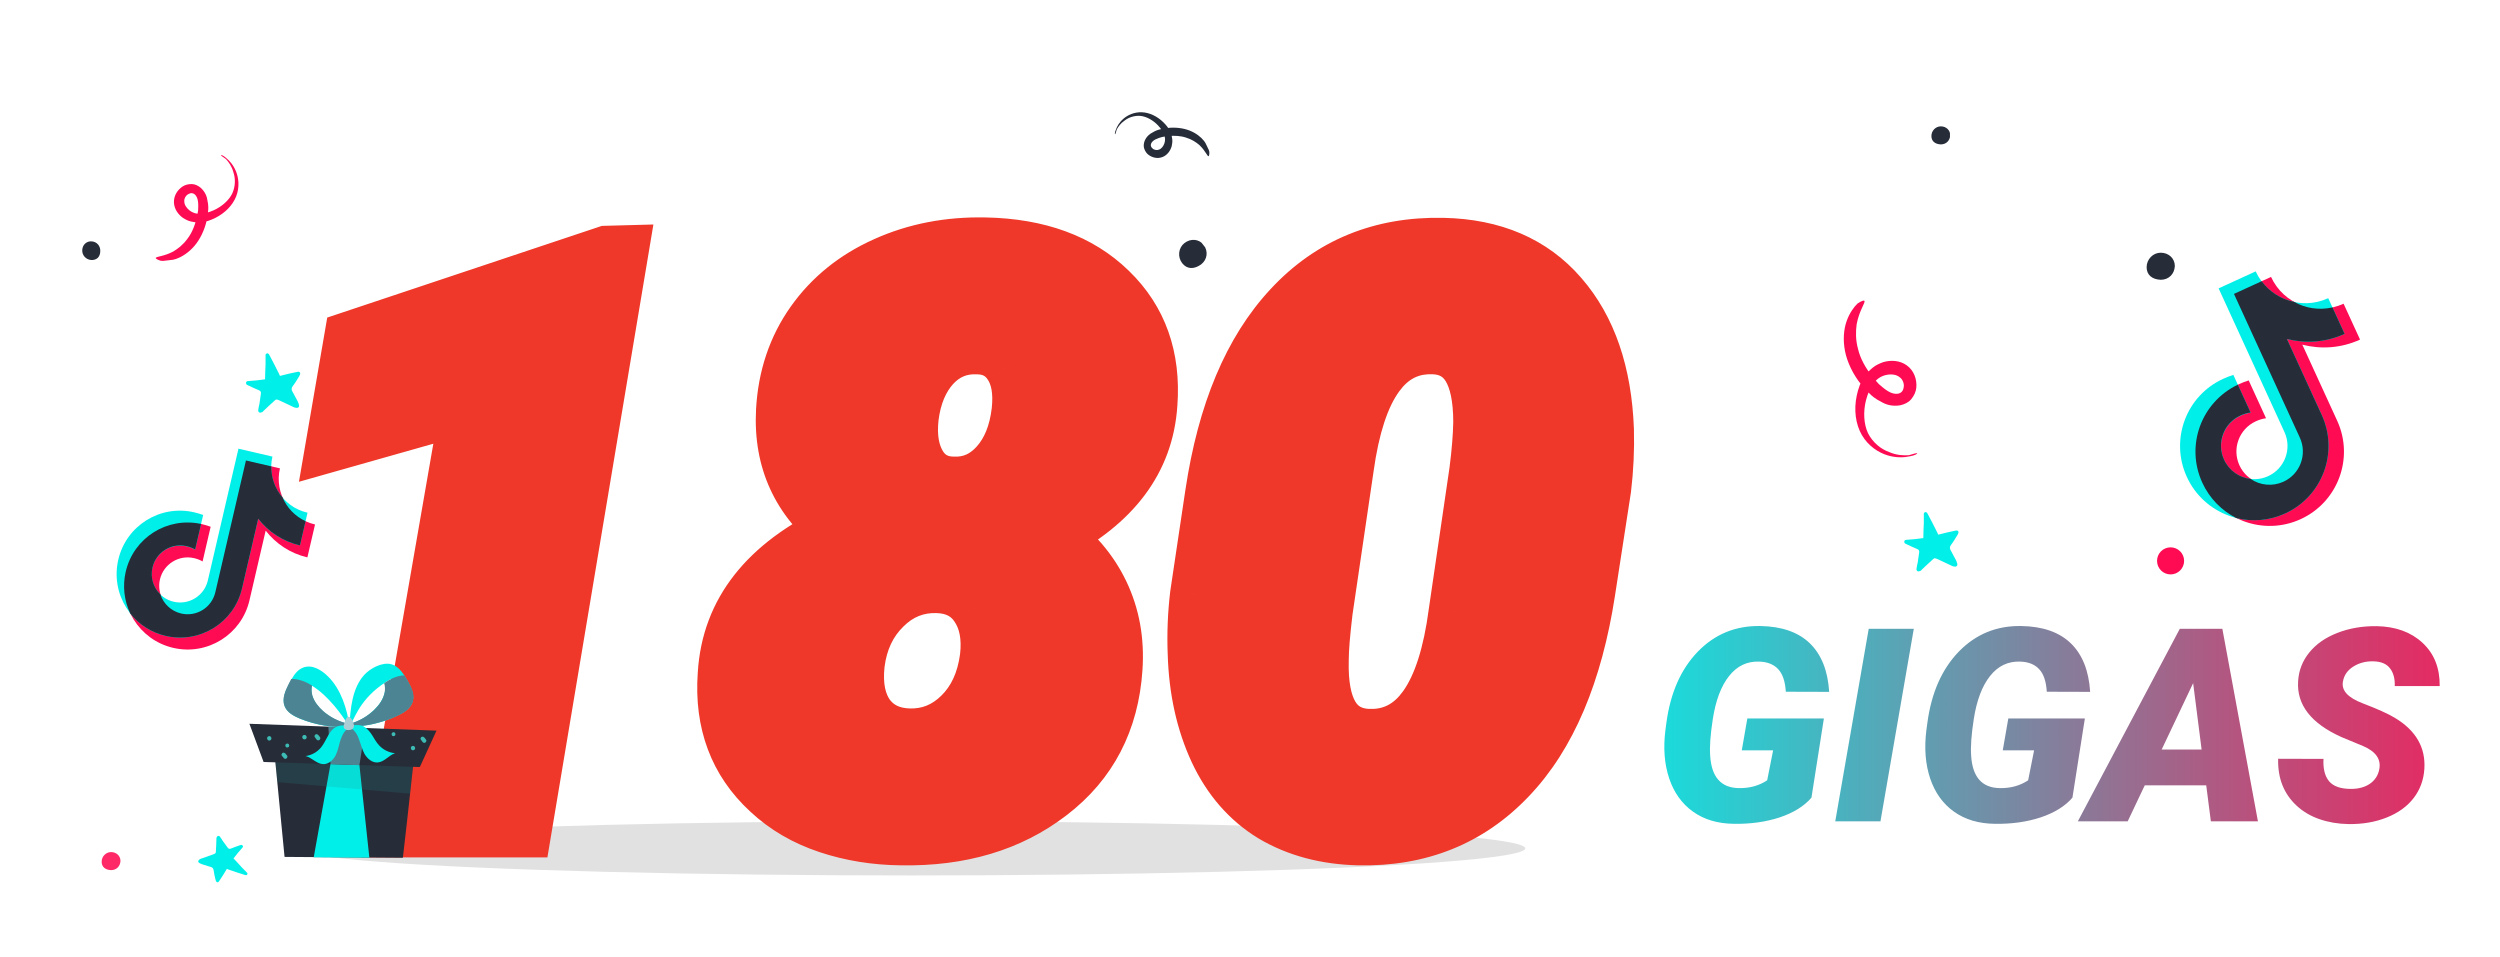 <svg width="277" height="106" viewBox="0 0 277 106" fill="none" xmlns="http://www.w3.org/2000/svg">
<g clip-path="url(#clip0)">
<g filter="url(#filter0_f)">
<ellipse cx="101" cy="94" rx="68" ry="3" fill="#C4C4C4" fill-opacity="0.5"/>
</g>
<path d="M58.113 92H43.611L51.785 44.978L36.888 49.197L38.909 37.464L67.21 28.016L68.836 27.972L58.113 92ZM127.459 44.759C127.049 50.97 123.431 55.818 116.604 59.305C119.065 61.062 120.896 63.201 122.098 65.721C123.299 68.24 123.797 71.009 123.592 74.026C123.211 79.915 120.794 84.559 116.341 87.957C111.917 91.356 106.424 92.996 99.861 92.879C96.99 92.85 94.28 92.41 91.731 91.561C89.183 90.711 87 89.436 85.184 87.737C81.551 84.397 79.925 80.061 80.306 74.73C80.716 67.786 84.891 62.469 92.83 58.777C88.494 55.408 86.473 50.984 86.766 45.506C86.971 41.785 88.069 38.519 90.061 35.706C92.054 32.894 94.72 30.74 98.06 29.246C101.429 27.723 105.135 27.005 109.178 27.093C115.037 27.21 119.637 28.895 122.977 32.147C126.346 35.398 127.84 39.602 127.459 44.759ZM109.354 72.84C109.617 70.555 109.251 68.68 108.255 67.215C107.288 65.75 105.809 64.988 103.816 64.93C101.561 64.871 99.612 65.662 97.972 67.303C96.331 68.914 95.35 70.994 95.027 73.543C94.764 75.945 95.144 77.864 96.17 79.3C97.225 80.706 98.748 81.439 100.74 81.497C102.908 81.556 104.798 80.794 106.409 79.212C108.021 77.63 109.002 75.506 109.354 72.84ZM112.869 45.55C113.104 43.382 112.796 41.668 111.946 40.408C111.097 39.119 109.852 38.475 108.211 38.475C106.307 38.416 104.695 39.105 103.377 40.54C102.088 41.976 101.297 43.88 101.004 46.253C100.77 48.421 101.077 50.193 101.927 51.57C102.776 52.918 104.036 53.592 105.706 53.592C107.552 53.65 109.134 52.947 110.452 51.482C111.771 50.018 112.576 48.04 112.869 45.55ZM150.53 92.879C146.897 92.791 143.719 91.941 140.994 90.33C138.299 88.689 136.219 86.302 134.754 83.167C133.289 80.003 132.498 76.414 132.381 72.4C132.293 70.232 132.381 68.05 132.645 65.853L134.314 54.69C135.662 45.696 138.548 38.826 142.972 34.08C147.396 29.305 153.035 26.99 159.891 27.137C165.457 27.254 169.808 29.129 172.942 32.762C176.106 36.395 177.806 41.346 178.04 47.615C178.099 49.783 177.996 51.966 177.732 54.163L175.975 65.545C174.568 74.656 171.653 81.526 167.229 86.155C162.835 90.784 157.269 93.025 150.53 92.879ZM163.582 52.185C163.846 50.135 163.992 48.333 164.021 46.78C164.021 41.419 162.322 38.65 158.924 38.475C153.709 38.211 150.472 42.679 149.212 51.878L146.883 67.698C146.59 70.13 146.443 71.932 146.443 73.103C146.297 78.523 147.981 81.336 151.497 81.541C156.8 81.805 160.066 77.22 161.297 67.786L163.582 52.185Z" fill="#EF3829"/>
<path d="M58.113 92V95H60.653L61.072 92.496L58.113 92ZM43.611 92L40.656 91.486L40.045 95H43.611V92ZM51.785 44.978L54.741 45.492L55.558 40.792L50.968 42.092L51.785 44.978ZM36.888 49.197L33.931 48.688L33.123 53.382L37.705 52.084L36.888 49.197ZM38.909 37.464L37.959 34.618L36.257 35.186L35.953 36.955L38.909 37.464ZM67.21 28.016L67.129 25.017L66.683 25.029L66.26 25.17L67.21 28.016ZM68.836 27.972L71.795 28.467L72.396 24.874L68.755 24.973L68.836 27.972ZM58.113 89H43.611V95H58.113V89ZM46.567 92.514L54.741 45.492L48.83 44.465L40.656 91.486L46.567 92.514ZM50.968 42.092L36.07 46.311L37.705 52.084L52.603 47.865L50.968 42.092ZM39.844 49.707L41.866 37.973L35.953 36.955L33.931 48.688L39.844 49.707ZM39.859 40.309L68.16 30.861L66.26 25.17L37.959 34.618L39.859 40.309ZM67.291 31.015L68.917 30.971L68.755 24.973L67.129 25.017L67.291 31.015ZM65.877 27.476L55.154 91.504L61.072 92.496L71.795 28.467L65.877 27.476ZM127.459 44.759L124.467 44.538L124.466 44.55L124.466 44.561L127.459 44.759ZM116.604 59.305L115.24 56.633L110.845 58.878L114.861 61.746L116.604 59.305ZM123.592 74.026L120.599 73.823L120.598 73.833L123.592 74.026ZM116.341 87.957L114.521 85.572L114.513 85.578L116.341 87.957ZM99.861 92.879L99.915 89.879L99.903 89.879L99.892 89.879L99.861 92.879ZM85.184 87.737L87.233 85.546L87.224 85.538L87.214 85.529L85.184 87.737ZM80.306 74.73L83.298 74.943L83.299 74.925L83.3 74.906L80.306 74.73ZM92.83 58.777L94.095 61.498L98.553 59.425L94.671 56.408L92.83 58.777ZM86.766 45.506L83.77 45.341L83.77 45.346L86.766 45.506ZM98.06 29.246L99.285 31.985L99.296 31.98L98.06 29.246ZM109.178 27.093L109.113 30.092L109.118 30.092L109.178 27.093ZM122.977 32.147L120.884 34.296L120.893 34.305L122.977 32.147ZM109.354 72.84L112.328 73.232L112.331 73.208L112.334 73.184L109.354 72.84ZM108.255 67.215L105.751 68.867L105.762 68.885L105.774 68.902L108.255 67.215ZM103.816 64.93L103.905 61.931L103.894 61.931L103.816 64.93ZM97.972 67.303L100.074 69.443L100.083 69.434L100.093 69.424L97.972 67.303ZM95.027 73.543L92.051 73.167L92.048 73.191L92.045 73.216L95.027 73.543ZM96.17 79.3L93.729 81.043L93.749 81.072L93.77 81.1L96.17 79.3ZM100.74 81.497L100.652 84.496L100.659 84.496L100.74 81.497ZM112.869 45.55L115.849 45.9L115.85 45.886L115.852 45.872L112.869 45.55ZM111.946 40.408L109.441 42.059L109.45 42.072L109.459 42.086L111.946 40.408ZM108.211 38.475L108.119 41.473L108.165 41.475H108.211V38.475ZM103.377 40.54L101.167 38.511L101.156 38.523L101.145 38.536L103.377 40.54ZM101.004 46.253L98.026 45.885L98.024 45.908L98.021 45.931L101.004 46.253ZM101.927 51.57L99.374 53.146L99.381 53.158L99.389 53.17L101.927 51.57ZM105.706 53.592L105.801 50.593L105.754 50.592H105.706V53.592ZM124.466 44.561C124.142 49.462 121.379 53.498 115.24 56.633L117.969 61.976C125.483 58.139 129.956 52.477 130.452 44.956L124.466 44.561ZM114.861 61.746C116.944 63.234 118.425 64.989 119.39 67.012L124.806 64.43C123.368 61.413 121.187 58.891 118.348 56.864L114.861 61.746ZM119.39 67.012C120.351 69.027 120.772 71.275 120.599 73.823L126.585 74.23C126.822 70.742 126.247 67.453 124.806 64.43L119.39 67.012ZM120.598 73.833C120.27 78.908 118.243 82.731 114.521 85.572L118.161 90.342C123.344 86.386 126.152 80.922 126.586 74.22L120.598 73.833ZM114.513 85.578C110.72 88.492 105.923 89.987 99.915 89.879L99.808 95.878C106.924 96.005 113.114 94.219 118.168 90.336L114.513 85.578ZM99.892 89.879C97.311 89.853 94.913 89.459 92.68 88.715L90.783 94.407C93.647 95.362 96.669 95.847 99.831 95.879L99.892 89.879ZM92.68 88.715C90.508 87.99 88.709 86.927 87.233 85.546L83.134 89.928C85.291 91.946 87.858 93.431 90.783 94.407L92.68 88.715ZM87.214 85.529C84.316 82.864 82.976 79.451 83.298 74.943L77.313 74.516C76.874 80.672 78.786 85.93 83.153 89.946L87.214 85.529ZM83.3 74.906C83.628 69.364 86.851 64.866 94.095 61.498L91.565 56.057C82.93 60.072 77.804 66.209 77.311 74.553L83.3 74.906ZM94.671 56.408C91.11 53.642 89.521 50.162 89.761 45.666L83.77 45.346C83.424 51.806 85.878 57.175 90.989 61.146L94.671 56.408ZM89.761 45.671C89.938 42.467 90.871 39.754 92.51 37.44L87.613 33.972C85.268 37.283 84.004 41.104 83.77 45.341L89.761 45.671ZM92.51 37.44C94.172 35.093 96.404 33.273 99.285 31.985L96.835 26.508C93.036 28.207 89.935 30.694 87.613 33.972L92.51 37.44ZM99.296 31.98C102.219 30.658 105.475 30.013 109.113 30.092L109.243 24.093C104.794 23.997 100.638 24.788 96.823 26.513L99.296 31.98ZM109.118 30.092C114.42 30.198 118.22 31.702 120.884 34.296L125.069 29.997C121.054 26.087 115.654 24.222 109.238 24.093L109.118 30.092ZM120.893 34.305C123.549 36.869 124.79 40.166 124.467 44.538L130.451 44.98C130.89 39.04 129.142 33.928 125.06 29.988L120.893 34.305ZM112.334 73.184C112.655 70.401 112.245 67.747 110.736 65.528L105.774 68.902C106.257 69.612 106.58 70.708 106.373 72.496L112.334 73.184ZM110.759 65.562C109.175 63.162 106.72 62.014 103.905 61.931L103.728 67.928C104.897 67.963 105.402 68.338 105.751 68.867L110.759 65.562ZM103.894 61.931C100.79 61.85 98.054 62.978 95.85 65.181L100.093 69.424C101.17 68.347 102.331 67.892 103.739 67.929L103.894 61.931ZM95.87 65.162C93.691 67.302 92.448 70.031 92.051 73.167L98.004 73.919C98.252 71.957 98.971 70.526 100.074 69.443L95.87 65.162ZM92.045 73.216C91.731 76.078 92.138 78.817 93.729 81.043L98.611 77.556C98.151 76.912 97.796 75.812 98.009 73.87L92.045 73.216ZM93.77 81.1C95.451 83.341 97.885 84.414 100.652 84.496L100.828 78.498C99.611 78.463 98.999 78.072 98.57 77.5L93.77 81.1ZM100.659 84.496C103.678 84.578 106.345 83.479 108.511 81.353L104.307 77.071C103.25 78.109 102.138 78.534 100.821 78.498L100.659 84.496ZM108.511 81.353C110.687 79.216 111.906 76.431 112.328 73.232L106.379 72.448C106.098 74.581 105.354 76.043 104.307 77.071L108.511 81.353ZM115.852 45.872C116.13 43.301 115.821 40.787 114.434 38.731L109.459 42.086C109.771 42.548 110.077 43.463 109.887 45.227L115.852 45.872ZM114.451 38.757C113.006 36.565 110.785 35.475 108.211 35.475V41.475C108.918 41.475 109.187 41.673 109.441 42.059L114.451 38.757ZM108.303 35.476C105.504 35.39 103.06 36.45 101.167 38.511L105.587 42.569C106.331 41.759 107.109 41.442 108.119 41.473L108.303 35.476ZM101.145 38.536C99.357 40.527 98.376 43.05 98.026 45.885L103.981 46.62C104.217 44.709 104.819 43.424 105.609 42.544L101.145 38.536ZM98.021 45.931C97.74 48.532 98.07 51.032 99.374 53.146L104.48 49.995C104.085 49.354 103.799 48.31 103.987 46.575L98.021 45.931ZM99.389 53.17C100.819 55.439 103.066 56.592 105.706 56.592V50.592C105.006 50.592 104.733 50.397 104.465 49.97L99.389 53.17ZM105.611 56.59C108.405 56.679 110.818 55.561 112.682 53.489L108.222 49.475C107.45 50.334 106.698 50.622 105.801 50.593L105.611 56.59ZM112.682 53.489C114.516 51.452 115.503 48.839 115.849 45.9L109.89 45.199C109.649 47.241 109.025 48.584 108.222 49.475L112.682 53.489ZM150.53 92.879L150.458 95.878L150.465 95.878L150.53 92.879ZM140.994 90.33L139.434 92.893L139.451 92.903L139.467 92.912L140.994 90.33ZM134.754 83.167L132.031 84.427L132.036 84.437L134.754 83.167ZM132.381 72.4L135.38 72.313L135.379 72.296L135.378 72.279L132.381 72.4ZM132.645 65.853L129.678 65.409L129.671 65.452L129.666 65.495L132.645 65.853ZM134.314 54.69L131.348 54.246L131.347 54.247L134.314 54.69ZM142.972 34.08L145.166 36.126L145.172 36.119L142.972 34.08ZM159.891 27.137L159.827 30.136L159.827 30.136L159.891 27.137ZM172.942 32.762L170.671 34.722L170.68 34.732L172.942 32.762ZM178.04 47.615L181.039 47.534L181.039 47.519L181.038 47.503L178.04 47.615ZM177.732 54.163L180.697 54.621L180.705 54.571L180.711 54.52L177.732 54.163ZM175.975 65.545L173.01 65.087L173.01 65.087L175.975 65.545ZM167.229 86.155L165.061 84.082L165.054 84.09L167.229 86.155ZM163.582 52.185L166.55 52.62L166.554 52.594L166.558 52.568L163.582 52.185ZM164.021 46.78L167.021 46.837L167.021 46.809V46.78H164.021ZM158.924 38.475L159.079 35.479L159.075 35.478L158.924 38.475ZM149.212 51.878L152.18 52.315L152.182 52.3L152.184 52.285L149.212 51.878ZM146.883 67.698L143.915 67.261L143.909 67.3L143.904 67.339L146.883 67.698ZM146.443 73.103L149.442 73.185L149.443 73.144V73.103H146.443ZM151.497 81.541L151.322 84.536L151.335 84.537L151.348 84.537L151.497 81.541ZM161.297 67.786L158.329 67.351L158.325 67.375L158.322 67.398L161.297 67.786ZM150.603 89.88C147.406 89.802 144.743 89.062 142.521 87.748L139.467 92.912C142.695 94.821 146.389 95.78 150.458 95.878L150.603 89.88ZM142.554 87.767C140.412 86.464 138.712 84.55 137.472 81.897L132.036 84.437C133.726 88.053 136.186 90.915 139.434 92.893L142.554 87.767ZM137.476 81.907C136.206 79.162 135.487 75.982 135.38 72.313L129.382 72.488C129.509 76.846 130.372 80.843 132.032 84.427L137.476 81.907ZM135.378 72.279C135.297 70.274 135.378 68.251 135.623 66.21L129.666 65.495C129.384 67.848 129.289 70.191 129.383 72.522L135.378 72.279ZM135.612 66.296L137.281 55.134L131.347 54.247L129.678 65.409L135.612 66.296ZM137.281 55.135C138.574 46.508 141.291 40.283 145.166 36.126L140.777 32.035C135.804 37.37 132.75 44.885 131.348 54.246L137.281 55.135ZM145.172 36.119C148.979 32.01 153.777 30.007 159.827 30.136L159.955 24.137C152.294 23.974 145.812 26.6 140.771 32.041L145.172 36.119ZM159.827 30.136C164.694 30.238 168.183 31.838 170.671 34.722L175.214 30.802C171.432 26.42 166.22 24.269 159.954 24.137L159.827 30.136ZM170.68 34.732C173.273 37.709 174.826 41.934 175.042 47.727L181.038 47.503C180.786 40.758 178.94 35.08 175.205 30.791L170.68 34.732ZM175.041 47.696C175.096 49.715 175 51.751 174.754 53.806L180.711 54.52C180.992 52.181 181.102 49.852 181.039 47.534L175.041 47.696ZM174.768 53.705L173.01 65.087L178.939 66.003L180.697 54.621L174.768 53.705ZM173.01 65.087C171.658 73.847 168.911 80.054 165.061 84.082L169.398 88.228C174.396 82.999 177.479 75.465 178.94 66.002L173.01 65.087ZM165.054 84.09C161.277 88.068 156.542 90.009 150.595 89.88L150.465 95.878C157.995 96.042 164.393 93.501 169.405 88.221L165.054 84.09ZM166.558 52.568C166.831 50.442 166.989 48.528 167.021 46.837L161.022 46.724C160.995 48.139 160.861 49.827 160.607 51.803L166.558 52.568ZM167.021 46.78C167.021 43.868 166.575 41.185 165.304 39.114C163.909 36.841 161.709 35.615 159.079 35.479L158.769 41.471C159.537 41.51 159.886 41.757 160.19 42.252C160.618 42.949 161.021 44.331 161.021 46.78H167.021ZM159.075 35.478C155.387 35.292 152.329 36.867 150.155 39.867C148.113 42.686 146.896 46.675 146.24 51.471L152.184 52.285C152.787 47.881 153.819 45.037 155.014 43.388C156.077 41.92 157.246 41.394 158.772 41.471L159.075 35.478ZM146.244 51.441L143.915 67.261L149.851 68.135L152.18 52.315L146.244 51.441ZM143.904 67.339C143.609 69.791 143.443 71.742 143.443 73.103H149.443C149.443 72.121 149.571 70.469 149.861 68.057L143.904 67.339ZM143.444 73.022C143.365 75.968 143.754 78.699 145.023 80.819C146.419 83.149 148.661 84.381 151.322 84.536L151.672 78.546C150.818 78.496 150.46 78.219 150.171 77.736C149.756 77.044 149.375 75.659 149.442 73.185L143.444 73.022ZM151.348 84.537C155.093 84.724 158.184 83.106 160.367 80.041C162.419 77.161 163.631 73.084 164.272 68.174L158.322 67.398C157.732 71.922 156.695 74.854 155.481 76.559C154.398 78.079 153.204 78.622 151.646 78.545L151.348 84.537ZM164.265 68.221L166.55 52.62L160.614 51.751L158.329 67.351L164.265 68.221Z" fill="#EF3829"/>
<path d="M200.71 88.378C199.909 89.315 198.742 90.043 197.209 90.561C195.676 91.068 193.977 91.308 192.111 91.278C190.324 91.259 188.815 90.81 187.585 89.931C186.354 89.052 185.476 87.826 184.948 86.254C184.421 84.682 184.279 82.909 184.523 80.936L184.641 80.058C185.09 76.747 186.252 74.125 188.127 72.191C190.012 70.258 192.316 69.315 195.041 69.364C197.424 69.403 199.255 70.043 200.534 71.283C201.813 72.523 202.526 74.315 202.673 76.659L197.868 76.644C197.8 75.502 197.517 74.667 197.019 74.14C196.53 73.612 195.832 73.334 194.924 73.305C193.576 73.256 192.463 73.788 191.584 74.901C190.705 76.005 190.104 77.587 189.782 79.647C189.509 81.405 189.411 82.772 189.489 83.749C189.636 86.103 190.695 87.294 192.668 87.323C193.859 87.343 194.904 87.055 195.803 86.459L196.462 83.134H192.99L193.605 79.603H202.087L200.71 88.378ZM208.356 91H203.347L207.053 69.672H212.048L208.356 91ZM229.626 88.378C228.825 89.315 227.658 90.043 226.125 90.561C224.592 91.068 222.893 91.308 221.027 91.278C219.24 91.259 217.731 90.81 216.501 89.931C215.271 89.052 214.392 87.826 213.864 86.254C213.337 84.682 213.195 82.909 213.439 80.936L213.557 80.058C214.006 76.747 215.168 74.125 217.043 72.191C218.928 70.258 221.232 69.315 223.957 69.364C226.34 69.403 228.171 70.043 229.45 71.283C230.729 72.523 231.442 74.315 231.589 76.659L226.784 76.644C226.716 75.502 226.433 74.667 225.935 74.14C225.446 73.612 224.748 73.334 223.84 73.305C222.492 73.256 221.379 73.788 220.5 74.901C219.621 76.005 219.021 77.587 218.698 79.647C218.425 81.405 218.327 82.772 218.405 83.749C218.552 86.103 219.611 87.294 221.584 87.323C222.775 87.343 223.82 87.055 224.719 86.459L225.378 83.134H221.906L222.521 79.603H231.003L229.626 88.378ZM244.45 87.016H237.639L235.749 91H230.227L241.521 69.672H246.237L250.178 91H244.963L244.45 87.016ZM239.514 83.046H243.938L243 75.692L239.514 83.046ZM263.625 85.228C263.84 84.125 263.244 83.27 261.838 82.665L259.436 81.669C256.066 80.155 254.465 78.095 254.631 75.487C254.699 74.296 255.109 73.236 255.861 72.309C256.613 71.371 257.653 70.644 258.981 70.126C260.31 69.608 261.76 69.359 263.332 69.379C265.441 69.418 267.136 70.033 268.415 71.225C269.704 72.416 270.339 74.013 270.319 76.015H265.339C265.368 75.194 265.192 74.54 264.812 74.052C264.44 73.554 263.825 73.295 262.966 73.275C262.126 73.256 261.384 73.451 260.739 73.861C260.095 74.272 259.714 74.823 259.597 75.517C259.411 76.493 260.134 77.294 261.765 77.919C263.405 78.544 264.597 79.081 265.339 79.53C267.673 80.927 268.767 82.811 268.62 85.185C268.542 86.415 268.146 87.494 267.434 88.422C266.721 89.35 265.729 90.067 264.46 90.575C263.2 91.083 261.784 91.327 260.212 91.308C259.06 91.288 257.99 91.107 257.004 90.766C256.018 90.424 255.173 89.926 254.47 89.272C253.044 87.953 252.36 86.22 252.419 84.071L257.443 84.086C257.385 85.18 257.595 86.01 258.073 86.576C258.552 87.133 259.357 87.411 260.49 87.411C261.33 87.411 262.028 87.221 262.585 86.84C263.151 86.449 263.498 85.912 263.625 85.228Z" fill="url(#paint0_linear)"/>
<g clip-path="url(#clip1)">
<path d="M45.054 91.411L45.118 90.847L45.914 83.576L44.718 83.506C44.664 83.484 44.61 83.461 44.559 83.483L44.534 83.493L30.336 82.654L31.528 94.944L44.638 95.04L45.054 91.411Z" fill="#262C38"/>
<path d="M39.654 83.197C39.913 85.646 40.577 91.829 40.926 95.034L34.761 94.988L36.911 83.039L39.654 83.197Z" fill="#00F0E9"/>
<path opacity="0.19" d="M30.336 82.657L45.903 83.552L45.429 87.938C40.54 87.509 35.625 87.091 30.735 86.663L30.336 82.657Z" fill="#248D8A"/>
<path d="M48.365 80.955L46.517 84.986L29.206 84.429L27.634 80.194L48.365 80.955Z" fill="#262C38"/>
<path d="M40.458 80.676L39.823 84.784L36.62 84.67L36.385 80.52L40.458 80.676Z" fill="#4D8493"/>
<path d="M38.723 80.534C40.576 80.494 42.418 80.07 44.075 79.274C44.785 78.933 45.522 78.476 45.728 77.717C45.95 76.922 45.531 76.095 45.128 75.38C45.017 75.187 44.907 74.994 44.789 74.819C44.425 74.268 43.977 73.767 43.351 73.594C42.36 73.334 41.038 74.035 40.349 74.786C39.015 76.285 38.834 78.469 38.709 80.465C38.738 80.498 38.73 80.516 38.723 80.534ZM38.922 80.152C39.417 79.257 40.171 77.014 43.339 75.214C43.444 75.574 42.667 76.436 42.606 76.791C42.454 77.468 42.035 78.076 41.537 78.568C40.805 79.322 39.908 79.86 38.922 80.152Z" fill="#00F0E9"/>
<path d="M38.922 80.151C39.897 79.835 40.812 79.303 41.529 78.585C42.027 78.094 42.447 77.485 42.598 76.809C42.685 76.444 42.674 76.059 42.569 75.699C43.259 75.202 44.013 74.858 44.807 74.826C44.925 75.001 45.035 75.194 45.146 75.387C45.567 76.109 45.986 76.936 45.746 77.724C45.522 78.476 44.803 78.94 44.093 79.281C42.418 80.069 40.576 80.494 38.741 80.541C38.723 80.533 38.8 80.397 38.922 80.151Z" fill="#4D8493"/>
<path d="M31.532 78.209C31.797 78.951 32.579 79.358 33.301 79.655C35.024 80.342 36.884 80.643 38.733 80.56C38.481 78.556 37.778 76.367 36.352 74.958C35.634 74.24 34.608 73.607 33.644 73.949C33.029 74.16 32.621 74.689 32.297 75.273C32.197 75.465 32.09 75.674 31.99 75.865C31.613 76.575 31.246 77.416 31.532 78.209ZM34.562 75.973C36.433 77.123 37.941 79.305 38.487 80.184C37.489 79.942 36.562 79.477 35.785 78.798C35.261 78.329 34.799 77.759 34.592 77.083C34.504 76.731 34.476 76.339 34.562 75.973Z" fill="#00F0E9"/>
<path d="M38.513 80.173C37.514 79.931 36.587 79.465 35.811 78.787C35.286 78.318 34.825 77.748 34.617 77.072C34.512 76.712 34.501 76.327 34.57 75.955C33.846 75.509 33.08 75.215 32.276 75.222C32.176 75.413 32.069 75.622 31.969 75.813C31.603 76.549 31.228 77.408 31.514 78.201C31.779 78.943 32.561 79.35 33.283 79.647C35.006 80.334 36.866 80.635 38.715 80.552C38.723 80.534 38.652 80.399 38.513 80.173Z" fill="#4D8493"/>
<path d="M38.664 80.573C39.019 80.275 39.885 80.273 40.286 80.48C40.697 80.712 40.987 81.085 41.233 81.461C41.472 81.854 41.704 82.266 42.027 82.61C42.482 83.093 43.117 83.397 43.769 83.454C43.086 83.679 42.589 84.424 41.849 84.479C41.257 84.531 40.725 84.08 40.408 83.569C40.116 83.048 39.984 82.445 39.768 81.892C39.578 81.328 39.231 80.785 38.664 80.573Z" fill="#00F0E9"/>
<g opacity="0.25">
<path opacity="0.25" d="M38.664 80.573C39.019 80.275 39.885 80.273 40.286 80.48C40.697 80.712 40.987 81.085 41.233 81.461C41.472 81.854 41.704 82.266 42.027 82.61C42.482 83.093 43.117 83.397 43.769 83.454C43.086 83.679 42.589 84.424 41.849 84.479C41.257 84.531 40.725 84.08 40.408 83.569C40.116 83.048 39.984 82.445 39.768 81.892C39.578 81.328 39.231 80.785 38.664 80.573Z" fill="#00F0E9"/>
</g>
<path d="M43.639 81.564C43.915 81.509 43.84 81.077 43.564 81.132C43.288 81.188 43.363 81.62 43.639 81.564Z" fill="#3CBCB5"/>
<path d="M45.802 83.13C46.122 83.071 46.025 82.588 45.706 82.647C45.404 82.712 45.501 83.195 45.802 83.13Z" fill="#3CBCB5"/>
<path d="M46.605 81.898C46.615 81.924 46.626 81.949 46.655 81.982C46.705 82.066 46.78 82.139 46.83 82.223C46.877 82.263 46.923 82.304 46.985 82.308C47.047 82.312 47.115 82.299 47.156 82.252C47.181 82.241 47.196 82.205 47.204 82.187C47.218 82.151 47.226 82.133 47.241 82.097C47.256 82.061 47.245 82.035 47.234 82.01C47.224 81.984 47.213 81.959 47.184 81.926C47.135 81.842 47.059 81.769 47.002 81.703C46.955 81.663 46.901 81.64 46.847 81.618C46.785 81.614 46.734 81.635 46.676 81.674C46.65 81.685 46.635 81.721 46.628 81.739C46.613 81.775 46.606 81.793 46.591 81.829C46.591 81.829 46.594 81.873 46.605 81.898Z" fill="#3CBCB5"/>
<path d="M31.871 82.823C32.147 82.768 32.072 82.336 31.796 82.391C31.502 82.439 31.595 82.879 31.871 82.823Z" fill="#3CBCB5"/>
<path d="M33.783 81.921C34.102 81.863 34.006 81.38 33.686 81.438C33.374 81.479 33.463 81.98 33.783 81.921Z" fill="#3CBCB5"/>
<path d="M34.855 81.623C34.866 81.648 34.877 81.674 34.905 81.707C34.955 81.791 35.031 81.864 35.081 81.948C35.127 81.988 35.174 82.028 35.236 82.033C35.297 82.037 35.366 82.023 35.407 81.976C35.432 81.966 35.447 81.93 35.454 81.912C35.469 81.876 35.477 81.857 35.491 81.821C35.506 81.785 35.496 81.76 35.485 81.734C35.474 81.709 35.464 81.683 35.435 81.65C35.385 81.567 35.31 81.493 35.252 81.427C35.206 81.387 35.151 81.365 35.097 81.343C35.036 81.338 34.985 81.36 34.926 81.399C34.901 81.41 34.886 81.446 34.879 81.464C34.864 81.5 34.856 81.518 34.842 81.554C34.842 81.554 34.852 81.579 34.855 81.623Z" fill="#3CBCB5"/>
<path d="M29.792 81.567C29.472 81.626 29.569 82.109 29.889 82.05C30.19 81.984 30.093 81.501 29.792 81.567Z" fill="#3CBCB5"/>
<path d="M31.432 83.993C31.479 84.033 31.525 84.073 31.587 84.078C31.649 84.082 31.718 84.068 31.758 84.021C31.783 84.011 31.798 83.975 31.806 83.957C31.82 83.92 31.828 83.902 31.843 83.866C31.858 83.83 31.847 83.805 31.836 83.779C31.826 83.754 31.815 83.728 31.787 83.695C31.737 83.612 31.661 83.538 31.604 83.472C31.557 83.432 31.503 83.41 31.449 83.388C31.387 83.383 31.336 83.405 31.278 83.444C31.252 83.454 31.238 83.491 31.23 83.509C31.215 83.545 31.208 83.563 31.193 83.599C31.178 83.635 31.189 83.66 31.199 83.686C31.21 83.711 31.221 83.737 31.249 83.77C31.314 83.818 31.382 83.909 31.432 83.993Z" fill="#3CBCB5"/>
<path d="M38.795 80.562C38.417 80.302 37.561 80.329 37.16 80.586C36.766 80.825 36.498 81.222 36.283 81.64C36.051 82.051 35.855 82.477 35.565 82.822C35.147 83.325 34.534 83.685 33.866 83.769C34.572 83.954 35.105 84.659 35.84 84.666C36.428 84.675 36.944 84.191 37.202 83.664C37.469 83.12 37.547 82.519 37.734 81.962C37.928 81.388 38.253 80.804 38.795 80.562Z" fill="#00F0E9"/>
<g opacity="0.25">
<path opacity="0.25" d="M38.795 80.562C38.417 80.302 37.561 80.329 37.16 80.586C36.766 80.825 36.498 81.222 36.283 81.64C36.051 82.051 35.855 82.477 35.565 82.822C35.147 83.325 34.534 83.685 33.866 83.769C34.572 83.954 35.105 84.659 35.84 84.666C36.428 84.675 36.944 84.191 37.202 83.664C37.469 83.12 37.547 82.519 37.734 81.962C37.928 81.388 38.253 80.804 38.795 80.562Z" fill="#00F0E9"/>
</g>
<path d="M38.097 80.36C38.158 80.111 38.32 79.46 38.589 79.423C38.926 79.372 39.202 80.139 39.221 80.4C39.269 81.053 37.906 81.083 38.097 80.36Z" fill="#ABCDD6"/>
</g>
<g clip-path="url(#clip2)">
<path d="M25.876 95.113C26.184 95.427 26.477 95.755 26.77 96.084C26.955 96.272 27.125 96.445 27.31 96.633C27.372 96.695 27.464 96.758 27.401 96.882C27.322 97.022 27.198 96.958 27.121 96.942C26.5 96.751 25.895 96.544 25.291 96.337C25.244 96.321 25.198 96.305 25.136 96.273C24.994 96.506 24.852 96.738 24.71 96.97C24.569 97.202 24.396 97.434 24.254 97.666C24.175 97.774 24.066 97.789 23.989 97.711C23.927 97.648 23.913 97.57 23.882 97.477C23.807 97.15 23.716 96.807 23.673 96.449C23.643 96.231 23.551 96.106 23.349 96.057C23.008 95.961 22.682 95.85 22.372 95.754C22.263 95.707 22.17 95.675 22.077 95.612C21.892 95.486 21.94 95.315 22.159 95.193C22.252 95.131 22.361 95.117 22.47 95.071C22.86 94.934 23.25 94.797 23.64 94.66C23.905 94.553 23.921 94.538 23.923 94.258C23.942 93.838 23.976 93.403 23.98 92.968C23.98 92.937 23.965 92.89 23.981 92.843C24.028 92.766 24.06 92.642 24.138 92.627C24.2 92.596 24.325 92.628 24.371 92.707C24.494 92.863 24.586 93.019 24.693 93.191C24.878 93.441 25.063 93.692 25.247 93.942C25.34 94.067 25.448 94.083 25.62 94.007C25.948 93.87 26.275 93.763 26.618 93.642C26.727 93.596 26.821 93.597 26.898 93.706C26.959 93.8 26.896 93.893 26.818 93.97C26.488 94.325 26.19 94.711 25.876 95.113Z" fill="#00F0E9"/>
</g>
<g clip-path="url(#clip3)">
<path d="M213.105 59.62C213.105 59.079 213.132 58.538 213.159 57.997C213.159 57.673 213.159 57.375 213.159 57.05C213.159 56.942 213.132 56.807 213.295 56.753C213.484 56.699 213.538 56.861 213.592 56.942C213.971 57.645 214.322 58.349 214.674 59.052C214.701 59.106 214.728 59.16 214.755 59.241C215.08 59.16 215.404 59.079 215.729 58.998C216.053 58.917 216.405 58.863 216.73 58.782C216.892 58.754 217 58.836 217 58.971C217 59.079 216.946 59.16 216.892 59.268C216.675 59.62 216.459 59.999 216.189 60.35C216.026 60.567 215.999 60.756 216.135 60.972C216.351 61.351 216.54 61.73 216.73 62.081C216.784 62.216 216.838 62.325 216.865 62.46C216.919 62.73 216.73 62.839 216.432 62.757C216.297 62.73 216.189 62.649 216.053 62.595C215.594 62.379 215.134 62.162 214.674 61.946C214.349 61.811 214.322 61.811 214.079 62.054C213.7 62.406 213.295 62.757 212.916 63.136C212.889 63.163 212.862 63.217 212.808 63.244C212.7 63.271 212.564 63.352 212.483 63.298C212.402 63.271 212.321 63.136 212.348 63.028C212.375 62.784 212.429 62.568 212.483 62.325C212.537 61.946 212.591 61.567 212.646 61.189C212.673 60.999 212.591 60.891 212.375 60.81C211.969 60.648 211.591 60.458 211.185 60.269C211.05 60.215 210.969 60.134 210.996 59.971C211.023 59.836 211.158 59.809 211.293 59.809C211.888 59.782 212.483 59.701 213.105 59.62Z" fill="#00F0E9"/>
</g>
<g clip-path="url(#clip4)">
<path d="M215.042 16C214.394 15.972 214 15.634 214 15.07C214 14.479 214.479 14 215.042 14C215.634 14 216.085 14.422 216.085 14.986C216.056 15.578 215.634 16 215.042 16Z" fill="#262C38"/>
</g>
<g clip-path="url(#clip5)">
<path d="M239.409 31C238.437 30.958 237.846 30.451 237.846 29.606C237.846 28.718 238.564 28 239.409 28C240.296 28 240.972 28.634 240.972 29.479C240.93 30.366 240.296 31 239.409 31Z" fill="#262C38"/>
</g>
<circle cx="240.5" cy="62.145" r="1.5" fill="#FF0B53"/>
<path d="M259.648 33.66C256.627 35.044 253.024 33.724 251.63 30.682L247.523 32.564L254.823 48.492C255.669 50.34 254.857 52.526 253.01 53.373C251.163 54.219 248.976 53.407 248.13 51.56C247.283 49.713 248.096 47.526 249.943 46.68C250.29 46.52 250.702 46.384 251.077 46.344L249.155 42.15C248.788 42.266 248.43 42.403 248.061 42.572C243.932 44.465 242.119 49.345 244.011 53.474C245.903 57.602 250.783 59.415 254.912 57.523C259.041 55.631 260.854 50.751 258.962 46.622L255.098 38.191C257.155 38.72 259.406 38.583 261.492 37.627L259.669 33.65L259.648 33.66Z" fill="#FF0B53"/>
<path d="M257.946 33.047C254.904 34.441 251.313 33.089 249.929 30.068L245.822 31.951L253.122 47.879C253.968 49.726 253.156 51.913 251.309 52.759C249.462 53.606 247.275 52.794 246.429 50.947C245.582 49.099 246.394 46.913 248.241 46.066C248.589 45.907 249 45.771 249.376 45.73L247.454 41.536C247.086 41.652 246.729 41.79 246.359 41.959C242.22 43.83 240.408 48.71 242.3 52.839C244.192 56.968 249.072 58.78 253.201 56.888C257.33 54.996 259.143 50.116 257.25 45.987L253.386 37.556C255.444 38.085 257.694 37.948 259.781 36.992L257.968 33.037L257.946 33.047Z" fill="#00F0E9"/>
<path d="M258.414 34.067C256.959 34.392 255.459 34.16 254.189 33.453C252.765 33.159 251.477 32.356 250.587 31.16L247.523 32.564L254.823 48.492C255.669 50.34 254.857 52.526 253.01 53.373C251.793 53.93 250.408 53.776 249.373 53.067C248.126 52.929 246.986 52.163 246.419 50.924C245.572 49.077 246.384 46.89 248.232 46.044C248.579 45.885 248.99 45.749 249.366 45.708L247.952 42.622C243.896 44.56 242.129 49.367 244.011 53.474C244.818 55.234 246.173 56.585 247.782 57.399C249.532 57.833 251.419 57.704 253.201 56.888C257.33 54.995 259.143 50.115 257.25 45.986L253.386 37.555C255.444 38.085 257.694 37.947 259.781 36.991L258.436 34.057L258.414 34.067Z" fill="#262C38"/>
<g clip-path="url(#clip6)">
<path d="M24.479 17.187C24.473 17.137 24.734 17.208 25.075 17.522C25.409 17.787 25.872 18.29 26.159 19.015C26.445 19.741 26.561 20.739 26.172 21.745C25.784 22.752 24.922 23.611 23.87 24.137C23.345 24.401 22.763 24.62 22.158 24.64C21.859 24.675 21.498 24.616 21.187 24.551C20.876 24.486 20.553 24.321 20.28 24.15C19.729 23.759 19.304 23.151 19.273 22.446C19.236 21.692 19.665 21.035 20.229 20.666C20.511 20.481 20.855 20.39 21.26 20.394C21.615 20.403 21.938 20.568 22.217 20.789C22.724 21.235 22.937 21.767 22.995 22.266C23.098 22.71 23.1 23.165 23.041 23.526C22.981 23.887 22.966 24.192 22.895 24.453C22.662 25.492 22.173 26.51 21.55 27.24C20.927 27.97 20.174 28.462 19.493 28.693C18.812 28.924 18.207 28.944 17.796 28.89C17.429 28.781 17.262 28.649 17.256 28.599C17.283 28.394 18.099 28.451 19.195 27.868C19.715 27.555 20.273 27.136 20.753 26.473C21.238 25.86 21.594 25.009 21.795 24.126C21.872 23.915 21.887 23.609 21.952 23.298C21.967 22.993 21.982 22.688 21.941 22.338C21.86 21.639 21.403 21.187 20.883 21.5C20.595 21.635 20.386 22.013 20.421 22.313C20.412 22.668 20.658 23.044 20.992 23.309C21.326 23.573 21.749 23.727 22.248 23.669C22.703 23.666 23.19 23.508 23.672 23.301C24.586 22.891 25.364 22.193 25.733 21.442C26.095 20.641 26.096 19.781 25.865 19.1C25.684 18.413 25.326 17.948 25.036 17.628C24.652 17.369 24.485 17.237 24.479 17.187Z" fill="#FF0B53"/>
</g>
<g clip-path="url(#clip7)">
<path d="M29.369 42.03C29.369 41.489 29.397 40.948 29.424 40.407C29.424 40.083 29.424 39.785 29.424 39.461C29.424 39.352 29.397 39.217 29.559 39.163C29.748 39.109 29.802 39.271 29.856 39.352C30.235 40.056 30.587 40.759 30.938 41.462C30.965 41.516 30.992 41.57 31.019 41.651C31.344 41.57 31.669 41.489 31.993 41.408C32.318 41.327 32.669 41.273 32.994 41.192C33.156 41.165 33.264 41.246 33.264 41.381C33.264 41.489 33.21 41.57 33.156 41.678C32.94 42.03 32.723 42.409 32.453 42.76C32.291 42.977 32.264 43.166 32.399 43.382C32.615 43.761 32.804 44.14 32.994 44.491C33.048 44.627 33.102 44.735 33.129 44.87C33.183 45.141 32.994 45.249 32.696 45.167C32.561 45.141 32.453 45.059 32.318 45.005C31.858 44.789 31.398 44.572 30.938 44.356C30.614 44.221 30.587 44.221 30.343 44.464C29.965 44.816 29.559 45.167 29.18 45.546C29.153 45.573 29.126 45.627 29.072 45.654C28.964 45.681 28.829 45.763 28.747 45.708C28.666 45.681 28.585 45.546 28.612 45.438C28.639 45.194 28.693 44.978 28.747 44.735C28.802 44.356 28.856 43.977 28.91 43.599C28.937 43.41 28.856 43.301 28.639 43.22C28.234 43.058 27.855 42.868 27.449 42.679C27.314 42.625 27.233 42.544 27.26 42.382C27.287 42.246 27.422 42.219 27.557 42.219C28.152 42.192 28.747 42.111 29.369 42.03Z" fill="#00F0E9"/>
</g>
<g clip-path="url(#clip8)">
<path d="M12.306 96.41C11.659 96.382 11.264 96.044 11.264 95.481C11.264 94.889 11.743 94.41 12.306 94.41C12.898 94.41 13.349 94.833 13.349 95.396C13.321 95.988 12.898 96.41 12.306 96.41Z" fill="#FF2968"/>
</g>
<path d="M11.107 27.662C11.154 28.308 10.864 28.739 10.304 28.804C9.716 28.872 9.185 28.452 9.12 27.892C9.052 27.305 9.42 26.808 9.979 26.743C10.57 26.703 11.039 27.074 11.107 27.662Z" fill="#262C38"/>
<path d="M34.886 58.107C32.117 57.463 30.369 54.684 31.017 51.895L27.252 51.02L23.858 65.623C23.465 67.317 21.771 68.372 20.077 67.978C18.384 67.585 17.329 65.891 17.722 64.198C18.116 62.504 19.81 61.449 21.503 61.842C21.822 61.916 22.171 62.04 22.447 62.209L23.34 58.364C23.031 58.25 22.717 58.156 22.378 58.077C18.593 57.197 14.812 59.553 13.932 63.338C13.053 67.123 15.408 70.904 19.193 71.784C22.979 72.663 26.759 70.308 27.639 66.523L29.435 58.793C30.551 60.228 32.146 61.313 34.059 61.757L34.906 58.111L34.886 58.107Z" fill="#FF0B53"/>
<path d="M34.056 56.802C31.266 56.154 29.543 53.36 30.186 50.59L26.421 49.716L23.028 64.319C22.634 66.012 20.94 67.067 19.247 66.674C17.553 66.28 16.498 64.586 16.892 62.893C17.285 61.2 18.979 60.144 20.673 60.538C20.991 60.612 21.341 60.735 21.616 60.904L22.51 57.059C22.2 56.945 21.886 56.851 21.548 56.772C17.767 55.873 13.986 58.228 13.106 62.013C12.227 65.799 14.582 69.579 18.367 70.459C22.152 71.339 25.933 68.984 26.813 65.198L28.609 57.468C29.725 58.904 31.32 59.988 33.233 60.433L34.075 56.807L34.056 56.802Z" fill="#00F0E9"/>
<path d="M33.838 57.737C32.683 57.196 31.789 56.253 31.299 55.11C30.489 54.166 30.037 52.948 30.061 51.673L27.252 51.02L23.858 65.623C23.465 67.317 21.771 68.372 20.077 67.978C18.962 67.719 18.105 66.89 17.775 65.869C17.003 65.122 16.633 64.007 16.896 62.872C17.29 61.178 18.984 60.123 20.677 60.517C20.996 60.591 21.346 60.714 21.621 60.883L22.279 58.054C18.519 57.243 14.807 59.573 13.932 63.338C13.557 64.952 13.768 66.575 14.431 67.968C15.389 69.178 16.734 70.078 18.367 70.458C22.153 71.338 25.934 68.982 26.813 65.197L28.609 57.467C29.725 58.902 31.321 59.987 33.233 60.431L33.858 57.742L33.838 57.737Z" fill="#262C38"/>
<g clip-path="url(#clip9)">
<path d="M123.551 14.877C123.516 14.894 123.501 14.681 123.647 14.347C123.758 14.029 124.013 13.554 124.479 13.153C124.945 12.752 125.659 12.408 126.509 12.438C127.359 12.467 128.221 12.887 128.885 13.534C129.217 13.858 129.531 14.234 129.702 14.679C129.805 14.893 129.854 15.178 129.886 15.426C129.918 15.675 129.879 15.957 129.822 16.205C129.673 16.716 129.33 17.19 128.813 17.395C128.261 17.618 127.661 17.468 127.24 17.143C127.03 16.981 126.874 16.748 126.772 16.445C126.687 16.178 126.726 15.896 126.818 15.631C127.02 15.138 127.361 14.841 127.718 14.669C128.022 14.479 128.36 14.359 128.644 14.31C128.928 14.261 129.159 14.194 129.372 14.179C130.206 14.084 131.091 14.185 131.795 14.461C132.5 14.736 133.061 15.169 133.409 15.617C133.757 16.065 133.928 16.51 133.994 16.83C134.008 17.131 133.953 17.29 133.917 17.307C133.757 17.341 133.589 16.718 132.872 16.053C132.504 15.746 132.047 15.439 131.43 15.253C130.848 15.05 130.122 15.004 129.413 15.083C129.236 15.08 129.004 15.148 128.756 15.18C128.525 15.248 128.293 15.315 128.044 15.436C127.544 15.677 127.325 16.134 127.693 16.441C127.867 16.62 128.203 16.678 128.417 16.575C128.684 16.49 128.901 16.209 129.012 15.892C129.122 15.575 129.127 15.221 128.955 14.864C128.836 14.526 128.592 14.203 128.313 13.898C127.772 13.324 127.051 12.924 126.397 12.844C125.707 12.781 125.066 13.002 124.618 13.35C124.153 13.663 123.9 14.049 123.736 14.348C123.642 14.701 123.587 14.86 123.551 14.877Z" fill="#262C38"/>
</g>
<g clip-path="url(#clip10)">
<path d="M133.085 29.296C132.296 29.864 131.517 29.833 130.994 29.169C130.445 28.472 130.564 27.463 131.228 26.94C131.924 26.391 132.848 26.47 133.371 27.133C133.887 27.856 133.782 28.747 133.085 29.296Z" fill="#262C38"/>
</g>
<path d="M212.425 50.222C212.481 50.257 212.192 50.469 211.585 50.562C211.035 50.69 210.132 50.755 209.143 50.453C208.154 50.151 207.024 49.447 206.302 48.213C205.58 46.979 205.401 45.377 205.723 43.852C205.884 43.09 206.137 42.306 206.616 41.663C206.827 41.324 207.187 40.998 207.511 40.73C207.835 40.461 208.272 40.263 208.674 40.121C209.535 39.872 210.516 39.934 211.272 40.483C212.085 41.068 212.411 42.056 212.328 42.945C212.287 43.39 212.097 43.821 211.759 44.238C211.456 44.598 211.018 44.797 210.56 44.903C209.678 45.06 208.95 44.842 208.385 44.49C207.841 44.23 207.368 43.857 207.042 43.497C206.717 43.138 206.413 42.87 206.201 42.581C205.317 41.481 204.665 40.134 204.423 38.885C204.181 37.636 204.292 36.451 204.616 35.554C204.939 34.657 205.418 34.014 205.812 33.632C206.228 33.342 206.503 33.278 206.56 33.313C206.751 33.51 206.018 34.309 205.717 35.926C205.613 36.724 205.586 37.648 205.877 38.693C206.112 39.701 206.699 40.773 207.449 41.711C207.605 41.965 207.909 42.232 208.177 42.557C208.481 42.824 208.785 43.092 209.181 43.338C209.972 43.831 210.819 43.731 210.924 42.933C211.022 42.524 210.802 41.995 210.463 41.783C210.102 41.481 209.509 41.425 208.959 41.553C208.409 41.681 207.901 41.992 207.549 42.558C207.176 43.031 206.937 43.667 206.754 44.338C206.425 45.623 206.505 47.006 206.979 48.008C207.51 49.044 208.401 49.756 209.298 50.079C210.159 50.459 210.936 50.471 211.508 50.435C212.093 50.251 212.368 50.187 212.425 50.222Z" fill="#FF0B53"/>
</g>
<defs>
<filter id="filter0_f" x="23" y="81" width="156" height="26" filterUnits="userSpaceOnUse" color-interpolation-filters="sRGB">
<feFlood flood-opacity="0" result="BackgroundImageFix"/>
<feBlend mode="normal" in="SourceGraphic" in2="BackgroundImageFix" result="shape"/>
<feGaussianBlur stdDeviation="5" result="effect1_foregroundBlur"/>
</filter>
<linearGradient id="paint0_linear" x1="177" y1="81" x2="271" y2="81" gradientUnits="userSpaceOnUse">
<stop stop-color="#09EAE5"/>
<stop offset="0.792" stop-color="#BD4D7A"/>
<stop offset="1" stop-color="#E52A62"/>
</linearGradient>
<clipPath id="clip0">
<rect width="277" height="105.82" fill="white"/>
</clipPath>
<clipPath id="clip1">
<rect width="21.394" height="24.283" fill="white" transform="translate(32.239 69) rotate(22.363)"/>
</clipPath>
<clipPath id="clip2">
<rect width="8.944" height="9.875" fill="white" transform="translate(30.301 97.168) rotate(135.45)"/>
</clipPath>
<clipPath id="clip3">
<rect width="11" height="12.145" fill="white" transform="translate(211 54)"/>
</clipPath>
<clipPath id="clip4">
<rect width="2.056" height="2" fill="white" transform="translate(214 14)"/>
</clipPath>
<clipPath id="clip5">
<rect width="3.085" height="3" fill="white" transform="translate(237.846 28)"/>
</clipPath>
<clipPath id="clip6">
<rect width="10.904" height="10.1" fill="white" transform="translate(17.303 28.998) rotate(-96.629)"/>
</clipPath>
<clipPath id="clip7">
<rect width="11" height="12.145" fill="white" transform="translate(27.264 36.41)"/>
</clipPath>
<clipPath id="clip8">
<rect width="2.056" height="2" fill="white" transform="translate(11.264 94.41)"/>
</clipPath>
<clipPath id="clip9">
<rect width="8.596" height="7.962" fill="white" transform="translate(134.202 17.17) rotate(154.238)"/>
</clipPath>
<clipPath id="clip10">
<rect width="3.085" height="3" fill="white" transform="translate(130 27.908) rotate(-38.257)"/>
</clipPath>
</defs>
</svg>

